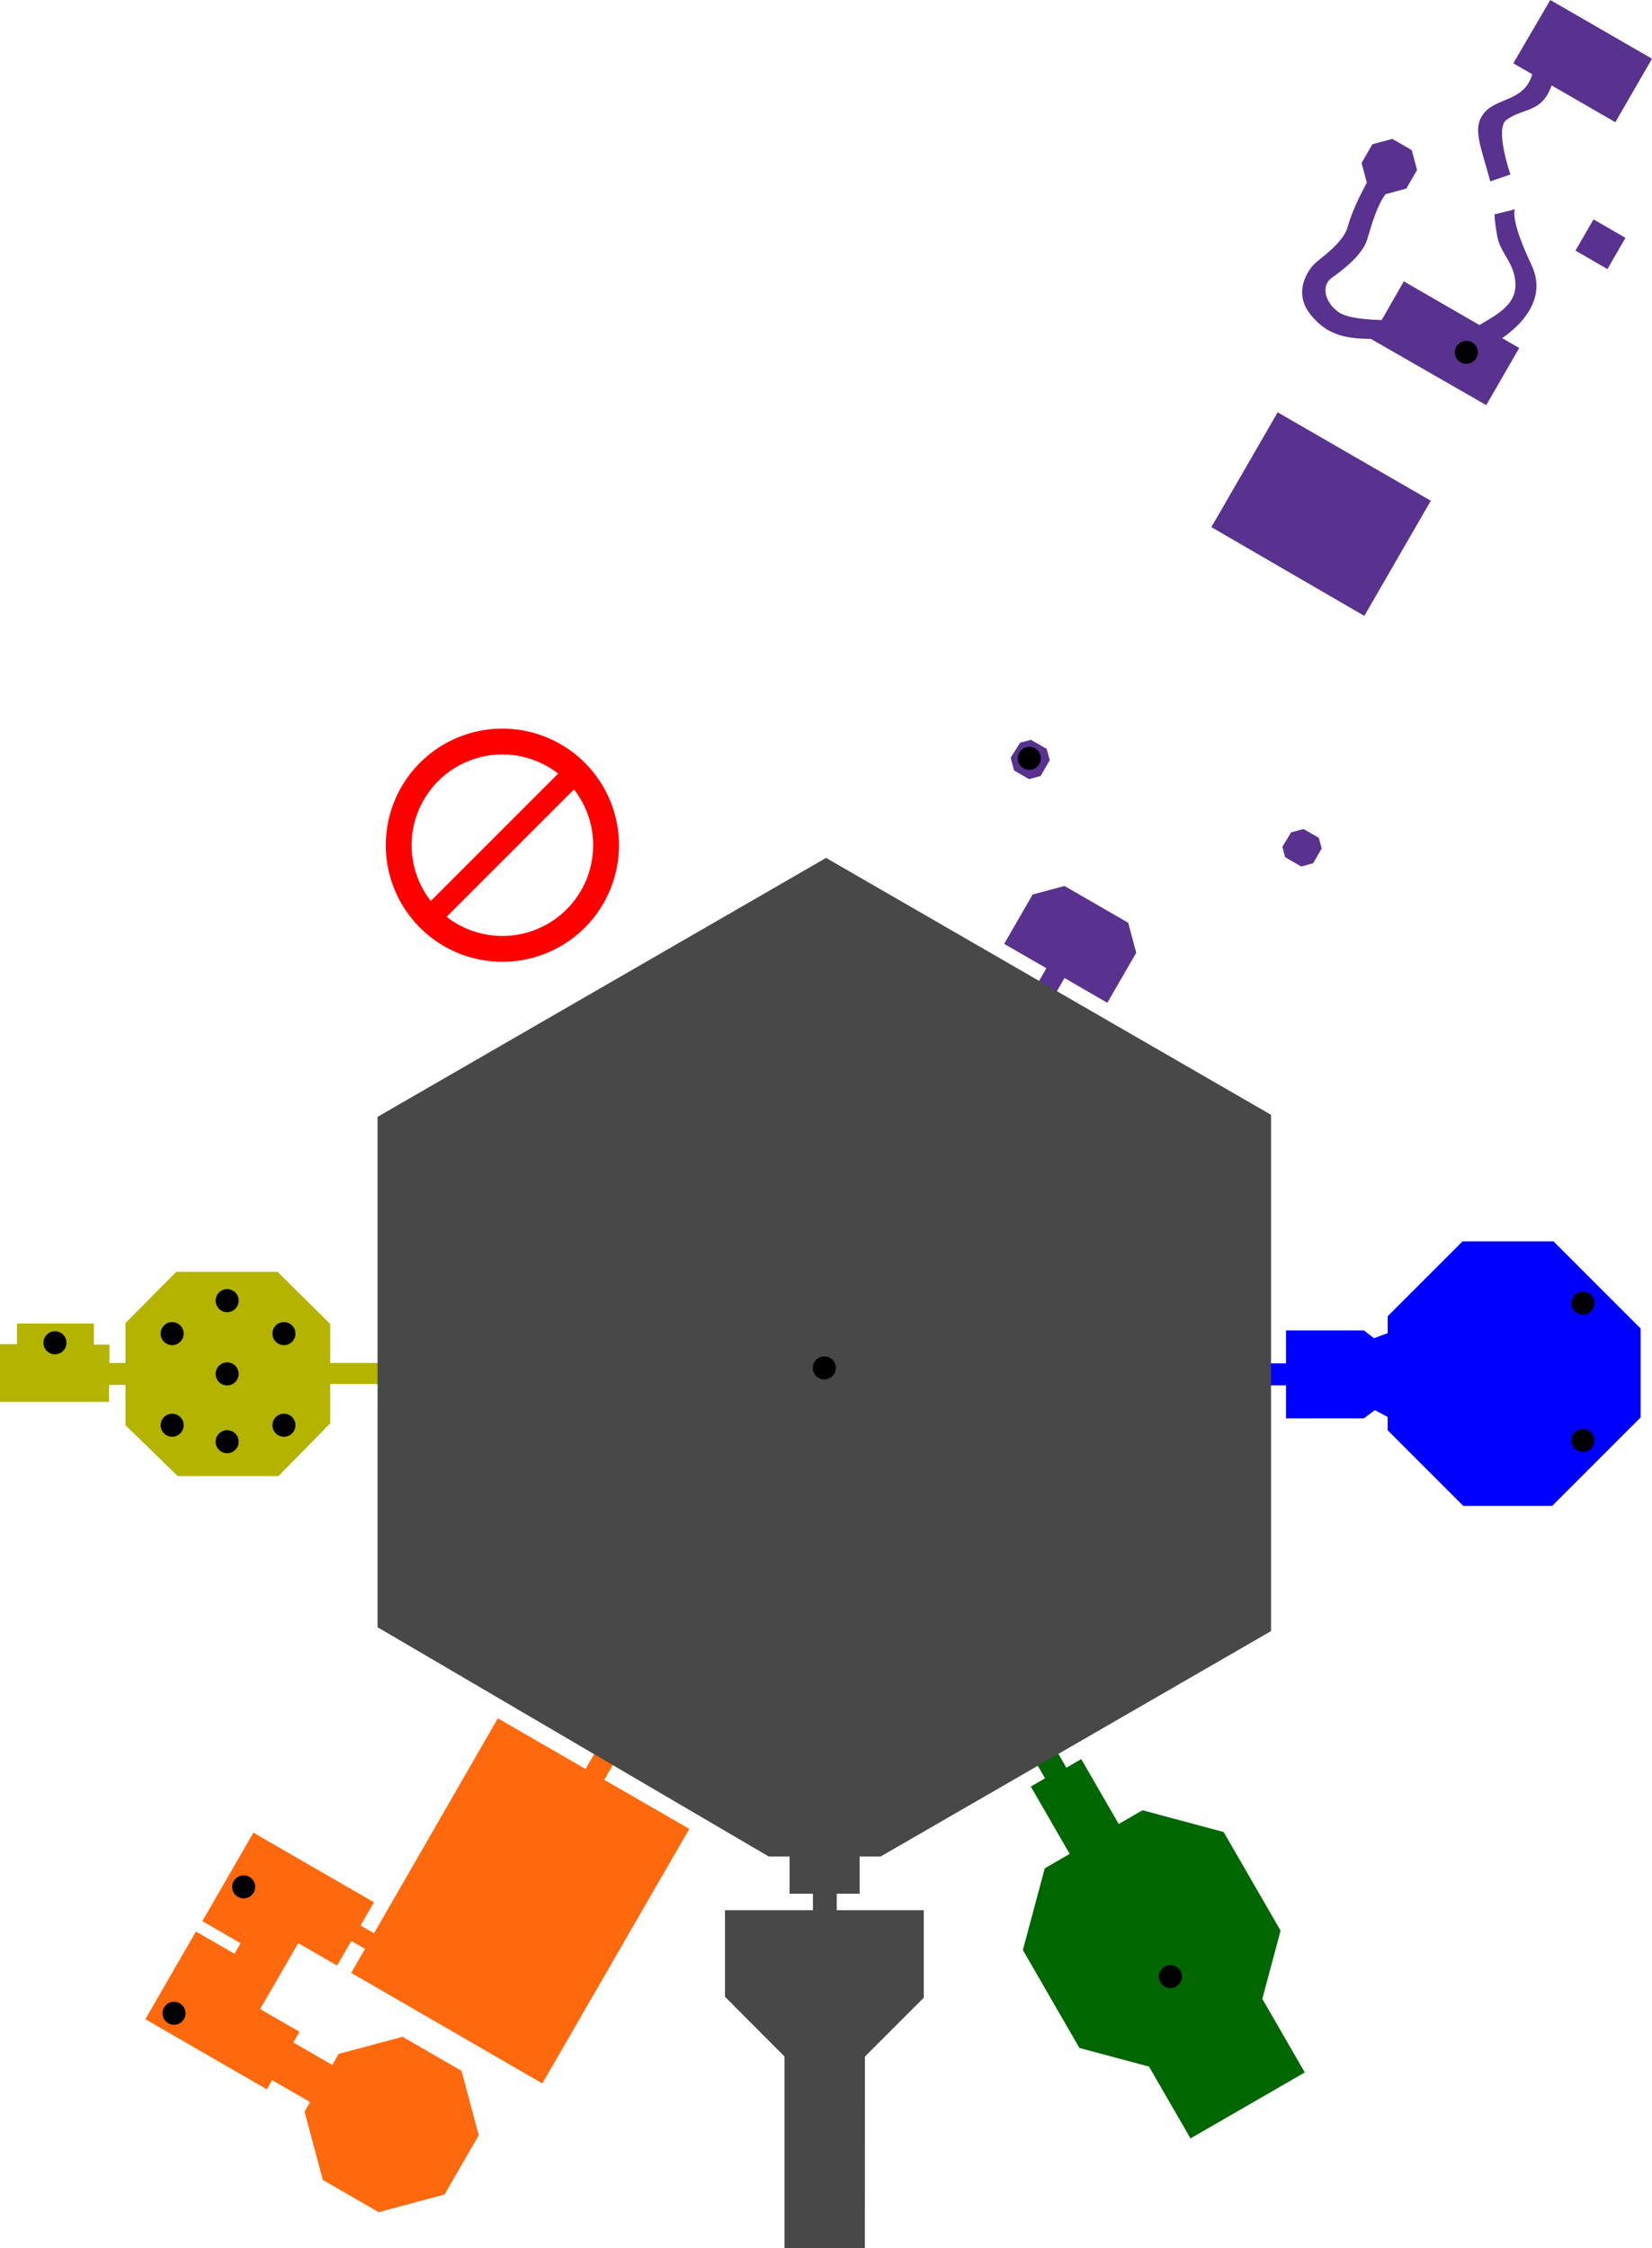 <?xml version="1.0" encoding="utf-8"?>
<svg id="svg1296" inkscape:version="1.0 (4035a4fb49, 2020-05-01)" sodipodi:docname="map-ganons_castle.svg" version="1.1" viewBox="0 0 1792.688 2439.715" xmlns="http://www.w3.org/2000/svg" xmlns:cc="http://creativecommons.org/ns#" xmlns:dc="http://purl.org/dc/elements/1.1/" xmlns:inkscape="http://www.inkscape.org/namespaces/inkscape" xmlns:rdf="http://www.w3.org/1999/02/22-rdf-syntax-ns#" xmlns:sodipodi="http://sodipodi.sourceforge.net/DTD/sodipodi-0.dtd">
 <defs id="defs1300"/>
 <sodipodi:namedview bordercolor="#666666" borderopacity="1" fit-margin-bottom="0" fit-margin-left="0" fit-margin-right="0" fit-margin-top="0" gridtolerance="10" guidetolerance="10" id="namedview1298" inkscape:current-layer="g1304" inkscape:cx="813.96959" inkscape:cy="1663.3274" inkscape:document-rotation="0" inkscape:pageopacity="0" inkscape:pageshadow="2" inkscape:window-height="705" inkscape:window-maximized="1" inkscape:window-width="1366" inkscape:window-x="892" inkscape:window-y="-8" inkscape:zoom="0.35569614" objecttolerance="10" pagecolor="#ffffff" showgrid="false"/>
 <g id="Image" inkscape:groupmode="layer" inkscape:label="Image" transform="translate(-865.256,-265.391)">
  <path d="m 1056.596,1645.527 -55.164,55.662 v 43.238 h -17.394 v -19.879 h -16.898 v -22.861 h -83.494 v 22.363 h -18.389 v 62.621 h 118.283 v -18.389 h 17.893 v 43.734 l 56.656,55.166 h 109.336 l 56.16,-57.154 v -42.74 h 82.998 v -22.861 h -82.998 v -42.244 l -57.152,-56.656 z" id="Light" inkscape:label="Light" style="fill:#b3b300;fill-opacity:1;stroke:none;stroke-width:1px;stroke-linecap:butt;stroke-linejoin:miter;stroke-opacity:1"/>
  <path d="m 1405.482,2130.09 -134.367,233.268 -14.598,-8.428 14.562,-25.221 -130.824,-75.531 -55.441,96.027 41.531,23.979 -6.602,11.435 -41.84,-24.156 -54.92,95.127 131.793,76.119 5.754,-9.967 41.193,23.783 -5.998,10.391 19.855,74.102 60.565,34.967 71.506,-19.158 37.145,-64.338 -18.717,-69.853 -64.02,-36.963 -69.293,18.568 -6.932,12.006 -42.215,-24.375 6.693,-11.596 -42.738,-24.676 41.314,-71.561 42.197,24.363 15.42,-26.709 14.861,8.582 -14.986,26.018 207.4,120.041 159.504,-276.268 -92.258,-53.266 13.48,-23.348 -20.371,-11.762 -13.48,23.348 z" id="Spirit" inkscape:label="Spirit" style="fill:#ff690e;fill-opacity:1;stroke:none;stroke-width:1px;stroke-linecap:butt;stroke-linejoin:miter;stroke-opacity:1"/>
  <path d="m 2547.561,265.391 -40.121,68.701 20.553,11.867 c -8.644,30.189 -38.944,24.832 -52.744,42.686 -12.396,16.036 -3.478,34.044 7.207,73.555 l 21.867,-7.455 c 0,0 -17.395,-49.948 -4.225,-59.391 18.743,-13.438 38.199,-6.984 48.91,-37.262 l 69.156,39.928 39.779,-68.898 z m -171.389,150.742 -21.631,5.797 -11.758,20.363 5.732,21.396 c 0,0 -15.157,26.837 -20.375,46.717 -5.218,19.88 -31.56,35.535 -38.27,43.238 -6.709,7.703 -20.624,29.819 -2.981,52.432 17.643,22.613 37.795,26.857 65.986,27.096 l 125.182,71.867 35.807,-62.02 -18.504,-10.684 c 17.562,-12.13 50.024,-40.991 31.822,-79.438 -24.352,-51.438 -17.891,-60.383 -17.891,-60.383 l -22.117,5.467 c 0,0 -0.496,5.715 2.982,24.352 3.479,18.637 19.382,28.825 19.631,52.184 0.216,20.309 -17.418,31.228 -39.174,43.531 l -81.99,-47.338 -23.996,41.926 c -14.677,-0.243 -37.566,-1.795 -47.174,-8.797 -14.661,-10.685 -18.887,-28.577 -6.959,-37.025 11.928,-8.449 33.548,-24.85 38.518,-41.996 4.97,-17.146 11.461,-38.134 19.895,-48.762 l 22.434,-6.012 11.654,-20.186 -5.781,-21.578 z m 218.307,87.34 -19.598,33.854 34.707,20.039 19.559,-33.877 z m -342.756,209.359 -71.934,124.592 165.984,96.312 72.143,-124.953 z m -267.729,355.379 -11.738,3.145 -10.271,16.303 3.719,13.879 16.197,9.35 12.574,-3.369 9.941,-17.219 -3.264,-12.182 z m 295.848,96.818 -13.514,3.621 -9.506,15.672 3.033,11.32 17.418,10.055 12.949,-3.469 9.26,-16.041 -3.111,-11.615 z m -259.434,61.812 -34.531,9.254 -30.924,53.56 45.836,26.463 -10.326,17.885 18.715,12.203 11.236,-19.463 46.494,26.844 31.338,-54.277 -8.725,-32.566 z" id="Shadow" inkscape:label="Shadow" style="fill:#58328e;fill-opacity:1;stroke:none;stroke-width:1px;stroke-linecap:butt;stroke-linejoin:miter;stroke-opacity:1"/>
  <path d="m 2452.387,1612.477 -81.258,81.258 v 18.389 l -14.908,5.467 -10.935,-8.449 h -84.486 v 35.783 h -22.861 v 23.855 h 22.861 v 35.783 h 84.486 l 11.93,-8.945 13.883,7.455 v 14.443 l 82.035,82.035 h 96.477 l 95.982,-95.982 v -96.539 l -94.553,-94.553 z" id="Water" inkscape:label="Water" style="fill:#0000ff;fill-opacity:1;stroke:none;stroke-linecap:round;stroke-linejoin:bevel;stop-color:#000000"/>
  <path d="m 1410.333,1056.089 a 126.512,126.512 0 0 0 -126.408,126.512 126.512,126.512 0 0 0 126.512,126.514 126.512,126.512 0 0 0 126.512,-126.514 126.512,126.512 0 0 0 -126.512,-126.512 126.512,126.512 0 0 0 -0.103,0 z m 0.514,28.031 c 5.54,0.036 11.078,0.53 16.535,1.486 15.819,2.722 30.91,9.443 43.572,19.295 l -138.205,138.205 c -2.791,-3.58 -5.344,-7.345 -7.607,-11.281 -10.554,-18.159 -14.976,-39.771 -12.518,-60.621 2.578,-22.735 13.441,-44.411 30.084,-60.107 17.562,-16.731 41.514,-26.548 65.766,-26.965 0.791,-0.014 1.582,-0.017 2.373,-0.012 z m 77.291,37.963 c 8.361,10.749 14.483,23.239 17.803,36.451 4.653,18.346 3.815,38.022 -2.312,55.924 -6.8,20.015 -20.259,37.691 -37.76,49.549 -13.458,9.18 -29.223,14.939 -45.434,16.566 -18.252,1.885 -37.008,-1.471 -53.461,-9.6 -6.038,-2.951 -11.745,-6.554 -17.041,-10.685 z" id="Fire" inkscape:label="Fire" style="fill:#ff0000;stroke-width:3.4;stop-color:#000000"/>
  <path d="m 1989.057,2177.42 10.244,17.744 -15.478,8.936 42.225,73.136 -27.054,15.62 -23.761,88.678 61.351,106.264 75.546,20.243 44.993,77.931 52.315,-30.204 71.724,-41.41 -46.105,-79.856 19.834,-74.021 -61.794,-107.029 -88.036,-23.589 -25.818,14.906 -40.661,-70.426 -16.139,9.318 -11.606,-20.102 z" id="Forest" inkscape:label="Forest" style="fill:#006600;fill-opacity:1;stroke:none;stroke-width:1px;stroke-linecap:butt;stroke-linejoin:miter;stroke-opacity:1"/>
  <path d="m 1761.674,1196.383 -486.709,281.002 v 553.844 l 424.52,248.816 h 22.578 v 40.393 h 25.348 v 17.891 h -95.422 v 93.932 l 64.607,64.855 v 207.99 l 87.16,-0.062 0.057,-207.928 h 0.01 l 63.863,-63.861 v -94.926 h -94.428 v -17.891 h 24.848 v -40.393 h 22.756 l 423.66,-244.6 v -560.293 z" id="Lobby" inkscape:label="Lobby" style="fill:#484848;fill-opacity:1;stroke:none;stroke-width:1px;stroke-linecap:butt;stroke-linejoin:miter;stroke-opacity:1"/>
  <circle cx="2135.328" cy="2410.346" id="check:Ganons_Castle_Forest_Trial_Chest" inkscape:label="check:Ganons_Castle_Forest_Trial_Chest" r="12.5" style="fill:#000000;fill-opacity:1;stroke:none;stroke-width:21.608;stroke-miterlimit:4;stroke-dasharray:none;stroke-opacity:1;stop-color:#000000"/>
  <circle cx="1129.653" cy="2312.981" id="check:Ganons_Castle_Spirit_Trial_Crystal_Switch_Chest" inkscape:label="check:Ganons_Castle_Spirit_Trial_Crystal_Switch_Chest" r="12.5" style="fill:#000000;fill-opacity:1;stroke:none;stroke-width:21.608;stroke-miterlimit:4;stroke-dasharray:none;stroke-opacity:1;stop-color:#000000"/>
  <circle cx="1054.111" cy="2450.15" id="check:Ganons_Castle_Spirit_Trial_Invisible_Chest" inkscape:label="check:Ganons_Castle_Spirit_Trial_Invisible_Chest" r="12.5" style="fill:#000000;fill-opacity:1;stroke:none;stroke-width:21.608;stroke-miterlimit:4;stroke-dasharray:none;stroke-opacity:1;stop-color:#000000"/>
  <circle cx="924.894" cy="1722.559" id="check:Ganons_Castle_Light_Trial_Lullaby_Chest" inkscape:label="check:Ganons_Castle_Light_Trial_Lullaby_Chest" r="12.5" style="fill:#000000;fill-opacity:1;stroke:none;stroke-width:21.608;stroke-miterlimit:4;stroke-dasharray:none;stroke-opacity:1;stop-color:#000000"/>
  <circle cx="1111.762" cy="1756.318" id="check:Ganons_Castle_Light_Trial_Invisible_Enemies_Chest" inkscape:label="check:Ganons_Castle_Light_Trial_Invisible_Enemies_Chest" r="12.5" style="fill:#000000;fill-opacity:1;stroke:none;stroke-width:21.608;stroke-miterlimit:4;stroke-dasharray:none;stroke-opacity:1;stop-color:#000000"/>
  <circle cx="1052.063" cy="1812.017" id="check:Ganons_Castle_Light_Trial_Third_Left_Chest" inkscape:label="check:Ganons_Castle_Light_Trial_Third_Left_Chest" r="12.5" style="fill:#000000;fill-opacity:1;stroke:none;stroke-width:21.608;stroke-miterlimit:4;stroke-dasharray:none;stroke-opacity:1;stop-color:#000000"/>
  <circle cx="1111.762" cy="1829.909" id="check:Ganons_Castle_Light_Trial_Second_Left_Chest" inkscape:label="check:Ganons_Castle_Light_Trial_Second_Left_Chest" r="12.5" style="fill:#000000;fill-opacity:1;stroke:none;stroke-width:21.608;stroke-miterlimit:4;stroke-dasharray:none;stroke-opacity:1;stop-color:#000000"/>
  <circle cx="1173.388" cy="1812.017" id="check:Ganons_Castle_Light_Trial_First_Left_Chest" inkscape:label="check:Ganons_Castle_Light_Trial_First_Left_Chest" r="12.5" style="fill:#000000;fill-opacity:1;stroke:none;stroke-width:21.608;stroke-miterlimit:4;stroke-dasharray:none;stroke-opacity:1;stop-color:#000000"/>
  <circle cx="1173.388" cy="1712.62" id="check:Ganons_Castle_Light_Trial_First_Right_Chest" inkscape:label="check:Ganons_Castle_Light_Trial_First_Right_Chest" r="12.5" style="fill:#000000;fill-opacity:1;stroke:none;stroke-width:21.608;stroke-miterlimit:4;stroke-dasharray:none;stroke-opacity:1;stop-color:#000000"/>
  <circle cx="1111.762" cy="1676.836" id="check:Ganons_Castle_Light_Trial_Second_Right_Chest" inkscape:label="check:Ganons_Castle_Light_Trial_Second_Right_Chest" r="12.5" style="fill:#000000;fill-opacity:1;stroke:none;stroke-width:21.608;stroke-miterlimit:4;stroke-dasharray:none;stroke-opacity:1;stop-color:#000000"/>
  <circle cx="1052.063" cy="1712.62" id="check:Ganons_Castle_Light_Trial_Third_Right_Chest" inkscape:label="check:Ganons_Castle_Light_Trial_Third_Right_Chest" r="12.5" style="fill:#000000;fill-opacity:1;stroke:none;stroke-width:21.608;stroke-miterlimit:4;stroke-dasharray:none;stroke-opacity:1;stop-color:#000000"/>
  <circle cx="1982.188" cy="1088.316" id="check:Ganons_Castle_Shadow_Trial_Front_Chest" inkscape:label="check:Ganons_Castle_Shadow_Trial_Front_Chest" r="12.5" style="fill:#000000;fill-opacity:1;stroke:none;stroke-width:21.608;stroke-miterlimit:4;stroke-dasharray:none;stroke-opacity:1;stop-color:#000000"/>
  <circle cx="2456.502" cy="647.739" id="check:Ganons_Castle_Shadow_Trial_Golden_Gauntlets_Chest" inkscape:label="check:Ganons_Castle_Shadow_Trial_Golden_Gauntlets_Chest" r="12.5" style="fill:#000000;fill-opacity:1;stroke:none;stroke-width:21.608;stroke-miterlimit:4;stroke-dasharray:none;stroke-opacity:1;stop-color:#000000"/>
  <circle cx="2583.014" cy="1679.519" id="check:Ganons_Castle_Water_Trial_Left_Chest" inkscape:label="check:Ganons_Castle_Water_Trial_Left_Chest" r="12.5" style="fill:#000000;fill-opacity:1;stroke:none;stroke-width:21.608;stroke-miterlimit:4;stroke-dasharray:none;stroke-opacity:1;stop-color:#000000"/>
  <circle cx="2583.014" cy="1828.523" id="check:Ganons_Castle_Water_Trial_Right_Chest" inkscape:label="check:Ganons_Castle_Water_Trial_Right_Chest" r="12.5" style="fill:#000000;fill-opacity:1;stroke:none;stroke-width:21.608;stroke-miterlimit:4;stroke-dasharray:none;stroke-opacity:1;stop-color:#000000"/>
  <circle cx="1759.743" cy="1749.804" id="check:Ganons_Tower_Boss_Key_Chest" inkscape:label="check:Ganons_Tower_Boss_Key_Chest" r="12.5" style="fill:#000000;fill-opacity:1;stroke:none;stroke-width:21.608;stroke-miterlimit:4;stroke-dasharray:none;stroke-opacity:1;stop-color:#000000"/>
 </g>
</svg>